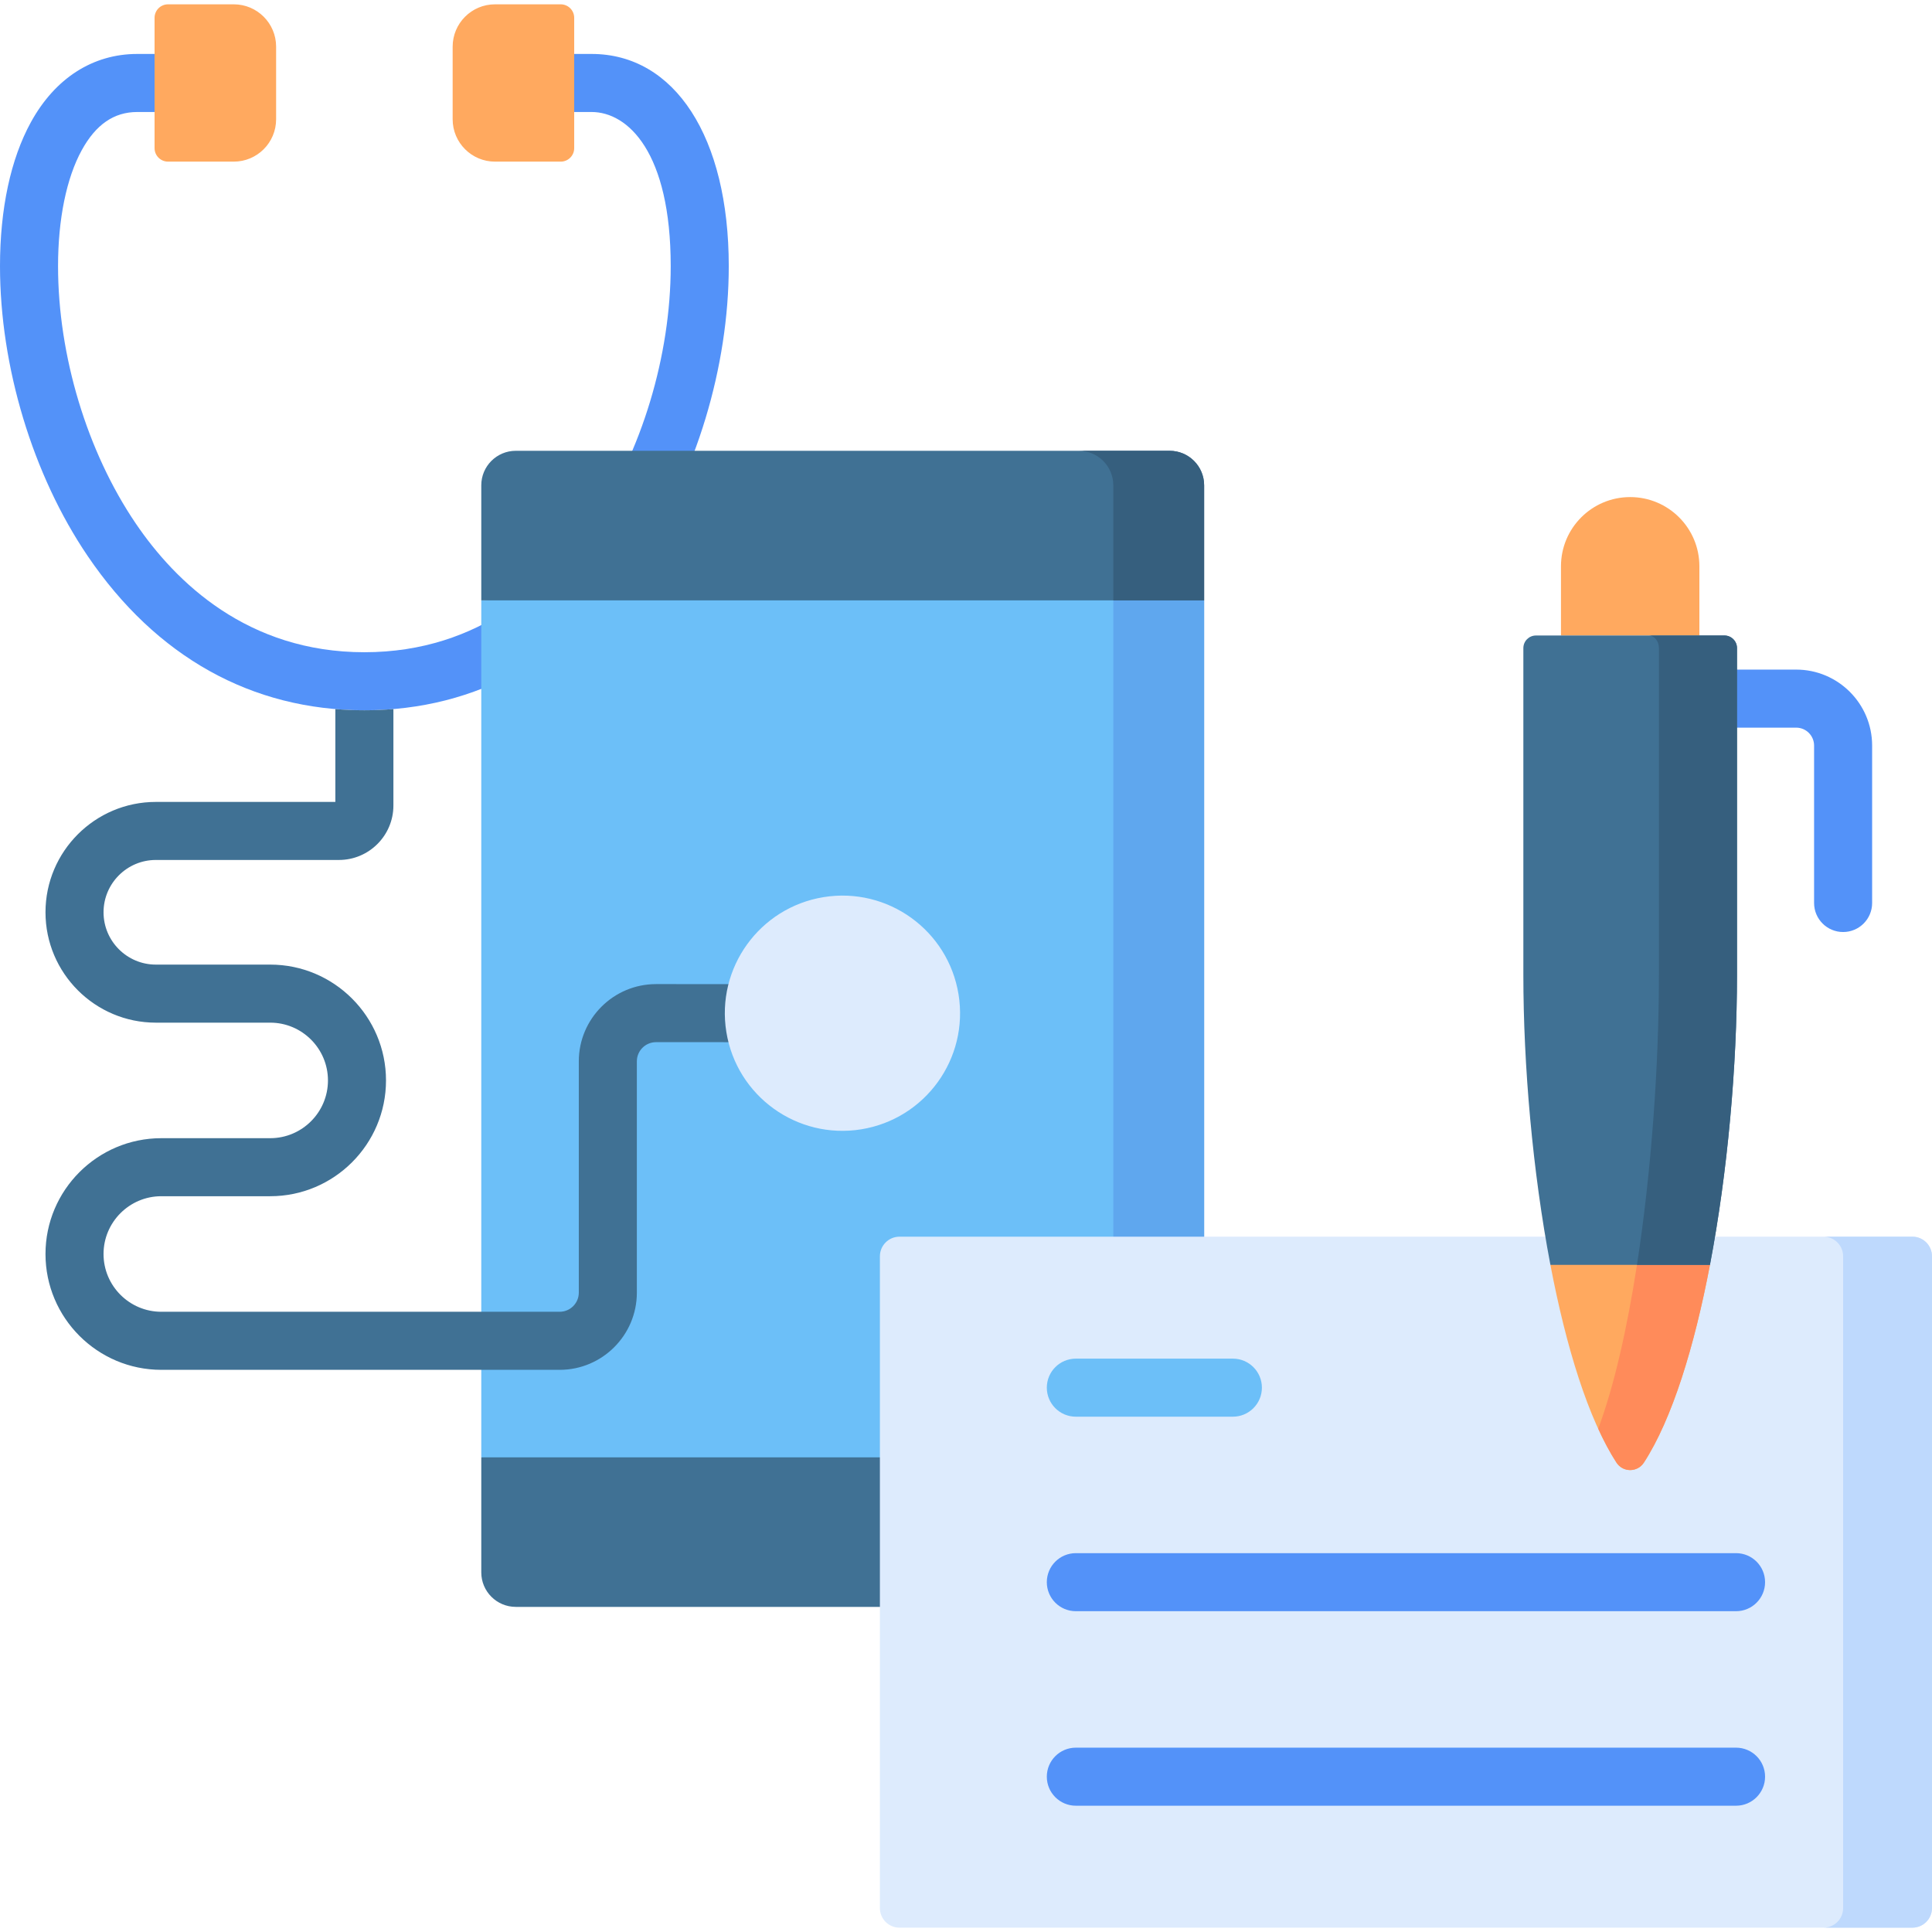                                    <svg id="Capa_1" enable-background="new 0 0 512 512" height="512" viewBox="0 0 512 512" width="512" xmlns="http://www.w3.org/2000/svg"><g><path d="m488.443 246.995c-4.249 0-7.692-3.443-7.692-7.692v-41.72c0-2.618-2.125-4.748-4.738-4.748h-15.691c-4.249 0-7.692-3.443-7.692-7.692s3.443-7.692 7.692-7.692h15.691c11.095 0 20.122 9.031 20.122 20.132v41.72c0 4.249-3.443 7.692-7.692 7.692z" fill="#5392f9"/><path d="m96.565 188.232c-29.828 0-55.189-14.143-73.34-40.898-14.543-21.435-23.225-50.147-23.225-76.805 0-15.197 2.829-28.383 8.182-38.135 6.405-11.669 16.415-18.096 28.188-18.096h14.859c4.249 0 7.692 3.443 7.692 7.692s-3.443 7.692-7.692 7.692h-14.859c-6.157 0-10.967 3.308-14.703 10.114-4.052 7.382-6.284 18.297-6.284 30.733 0 23.698 7.691 49.182 20.572 68.168 10.57 15.58 29.664 34.151 60.61 34.151s50.041-18.571 60.61-34.151c12.881-18.987 20.572-44.471 20.572-68.169 0-30.149-11.304-40.847-20.985-40.847h-14.86c-4.249 0-7.692-3.443-7.692-7.692s3.443-7.692 7.692-7.692h14.86c22.093 0 36.369 22.072 36.369 56.23 0 26.658-8.682 55.37-23.225 76.806-18.153 26.757-43.513 40.899-73.341 40.899z" fill="#5392f9"/><path d="m61.945 42.834h-17.409c-1.974 0-3.574-1.6-3.574-3.574v-34.541c0-1.974 1.6-3.574 3.574-3.574h17.409c6.202 0 11.229 5.027 11.229 11.229v19.23c0 6.202-5.028 11.23-11.229 11.23z" fill="#ffa95f"/><path d="m131.186 42.834h17.409c1.974 0 3.574-1.6 3.574-3.574v-34.541c0-1.974-1.6-3.574-3.574-3.574h-17.409c-6.202 0-11.229 5.027-11.229 11.229v19.23c-.001 6.202 5.027 11.23 11.229 11.23z" fill="#ffa95f"/><path d="m127.544 159.1v227.108l95.782 10 95.782-10v-227.108l-92.513-10z" fill="#6cbff8"/><path d="m295.035 159.1v257.597c0 5.05-4.094 9.144-9.144 9.144h24.073c5.05 0 9.144-4.094 9.144-9.144v-257.597l-13.192-12.629z" fill="#5fa7ee"/><path d="m309.964 119.466h-173.276c-5.05 0-9.144 4.094-9.144 9.144v30.49h191.564v-30.49c0-5.05-4.094-9.144-9.144-9.144z" fill="#407194"/><path d="m309.964 425.841h-173.276c-5.05 0-9.144-4.094-9.144-9.144v-30.49h191.564v30.49c0 5.051-4.094 9.144-9.144 9.144z" fill="#407194"/><path d="m319.108 416.697v-30.49h-24.073v30.49c0 5.05-4.094 9.144-9.144 9.144h24.073c5.05 0 9.144-4.094 9.144-9.144z" fill="#4071f7"/><path d="m319.108 159.1v-30.49c0-5.05-4.094-9.144-9.144-9.144h-24.072c5.05.001 9.143 4.094 9.143 9.144v30.49z" fill="#365f7e"/><path d="m506.803 510.854h-268.423c-2.87 0-5.197-2.327-5.197-5.197v-172.728c0-2.87 2.327-5.197 5.197-5.197h268.423c2.87 0 5.197 2.327 5.197 5.197v172.728c0 2.871-2.327 5.197-5.197 5.197z" fill="#ddebfd"/><path d="m506.803 327.732h-23.551c2.87 0 5.197 2.327 5.197 5.197v172.728c0 2.87-2.327 5.197-5.197 5.197h23.551c2.87 0 5.197-2.327 5.197-5.197v-172.728c0-2.87-2.327-5.197-5.197-5.197z" fill="#bed9fd"/><path d="m432.014 131.731c-10.13 0-18.341 8.212-18.341 18.341v18.341h36.682v-18.341c.001-10.129-8.211-18.341-18.341-18.341z" fill="#ffa95f"/><path d="m410.874 335.204c4.144 21.741 10.028 40.874 17.505 52.399 1.711 2.637 5.56 2.637 7.27 0 7.477-11.526 13.361-30.658 17.505-52.399l-21.14-10z" fill="#ffa95f"/><path d="m433.815 335.204c-2.598 16.804-6.039 32.049-10.268 43.427 1.529 3.336 3.137 6.36 4.832 8.972 1.711 2.637 5.56 2.637 7.27 0 7.477-11.526 13.361-30.658 17.505-52.399l-9.123-10.811z" fill="#ff8b5a"/><path d="m403.706 171.752v86.591c0 24.105 2.462 52.166 7.169 76.861h42.279c4.707-24.695 7.169-52.755 7.169-76.861v-86.591c0-1.844-1.495-3.338-3.338-3.338h-49.941c-1.844 0-3.338 1.494-3.338 3.338z" fill="#407194"/><path d="m433.815 335.204h19.339c4.707-24.695 7.169-52.755 7.169-76.861v-86.591c0-1.844-1.495-3.338-3.338-3.338h-20.06c1.494 0 2.706 1.495 2.706 3.338v86.591c0 24.11-1.999 52.169-5.816 76.861z" fill="#365f7e"/><path d="m197.283 260.802-23.434-.003c-11.282 0-20.46 9.178-20.46 20.46v61.299c0 2.798-2.276 5.076-5.076 5.076h-105.563c-8.443 0-15.312-6.868-15.312-15.311s6.869-15.312 15.312-15.312h28.86c16.92 0 30.685-13.765 30.685-30.685 0-16.926-13.765-30.696-30.685-30.696h-30.306c-7.646 0-13.865-6.219-13.865-13.865s6.22-13.866 13.865-13.866h48.521c7.957 0 14.43-6.473 14.43-14.429v-25.565c-2.529.214-5.091.328-7.69.328-2.6 0-5.164-.114-7.694-.328v24.611h-47.567c-16.128 0-29.249 13.121-29.249 29.25 0 16.128 13.121 29.249 29.249 29.249h30.307c8.437 0 15.301 6.87 15.301 15.313 0 8.437-6.865 15.302-15.301 15.302h-28.861c-16.925 0-30.695 13.77-30.695 30.695s13.77 30.695 30.695 30.695h105.563c11.281 0 20.459-9.178 20.459-20.459v-61.301c0-2.799 2.277-5.077 5.076-5.077l23.433.003h.001c4.248 0 7.691-3.443 7.692-7.691s-3.442-7.692-7.691-7.693z" fill="#407194"/><path d="m326.725 375.437h-41.617c-4.249 0-7.692-3.443-7.692-7.692s3.443-7.692 7.692-7.692h41.617c4.249 0 7.692 3.443 7.692 7.692s-3.444 7.692-7.692 7.692z" fill="#6cbff8"/><path d="m460.071 426.985h-174.963c-4.249 0-7.692-3.443-7.692-7.692s3.443-7.692 7.692-7.692h174.963c4.249 0 7.692 3.443 7.692 7.692s-3.444 7.692-7.692 7.692z" fill="#5392f9"/><path d="m460.071 478.533h-174.963c-4.249 0-7.692-3.443-7.692-7.692s3.443-7.692 7.692-7.692h174.963c4.249 0 7.692 3.443 7.692 7.692s-3.444 7.692-7.692 7.692z" fill="#5392f9"/><ellipse cx="223.326" cy="268.496" fill="#ddebfd" rx="31.171" ry="31.171" transform="matrix(.987 -.16 .16 .987 -40.125 39.24)"/></g></svg>
